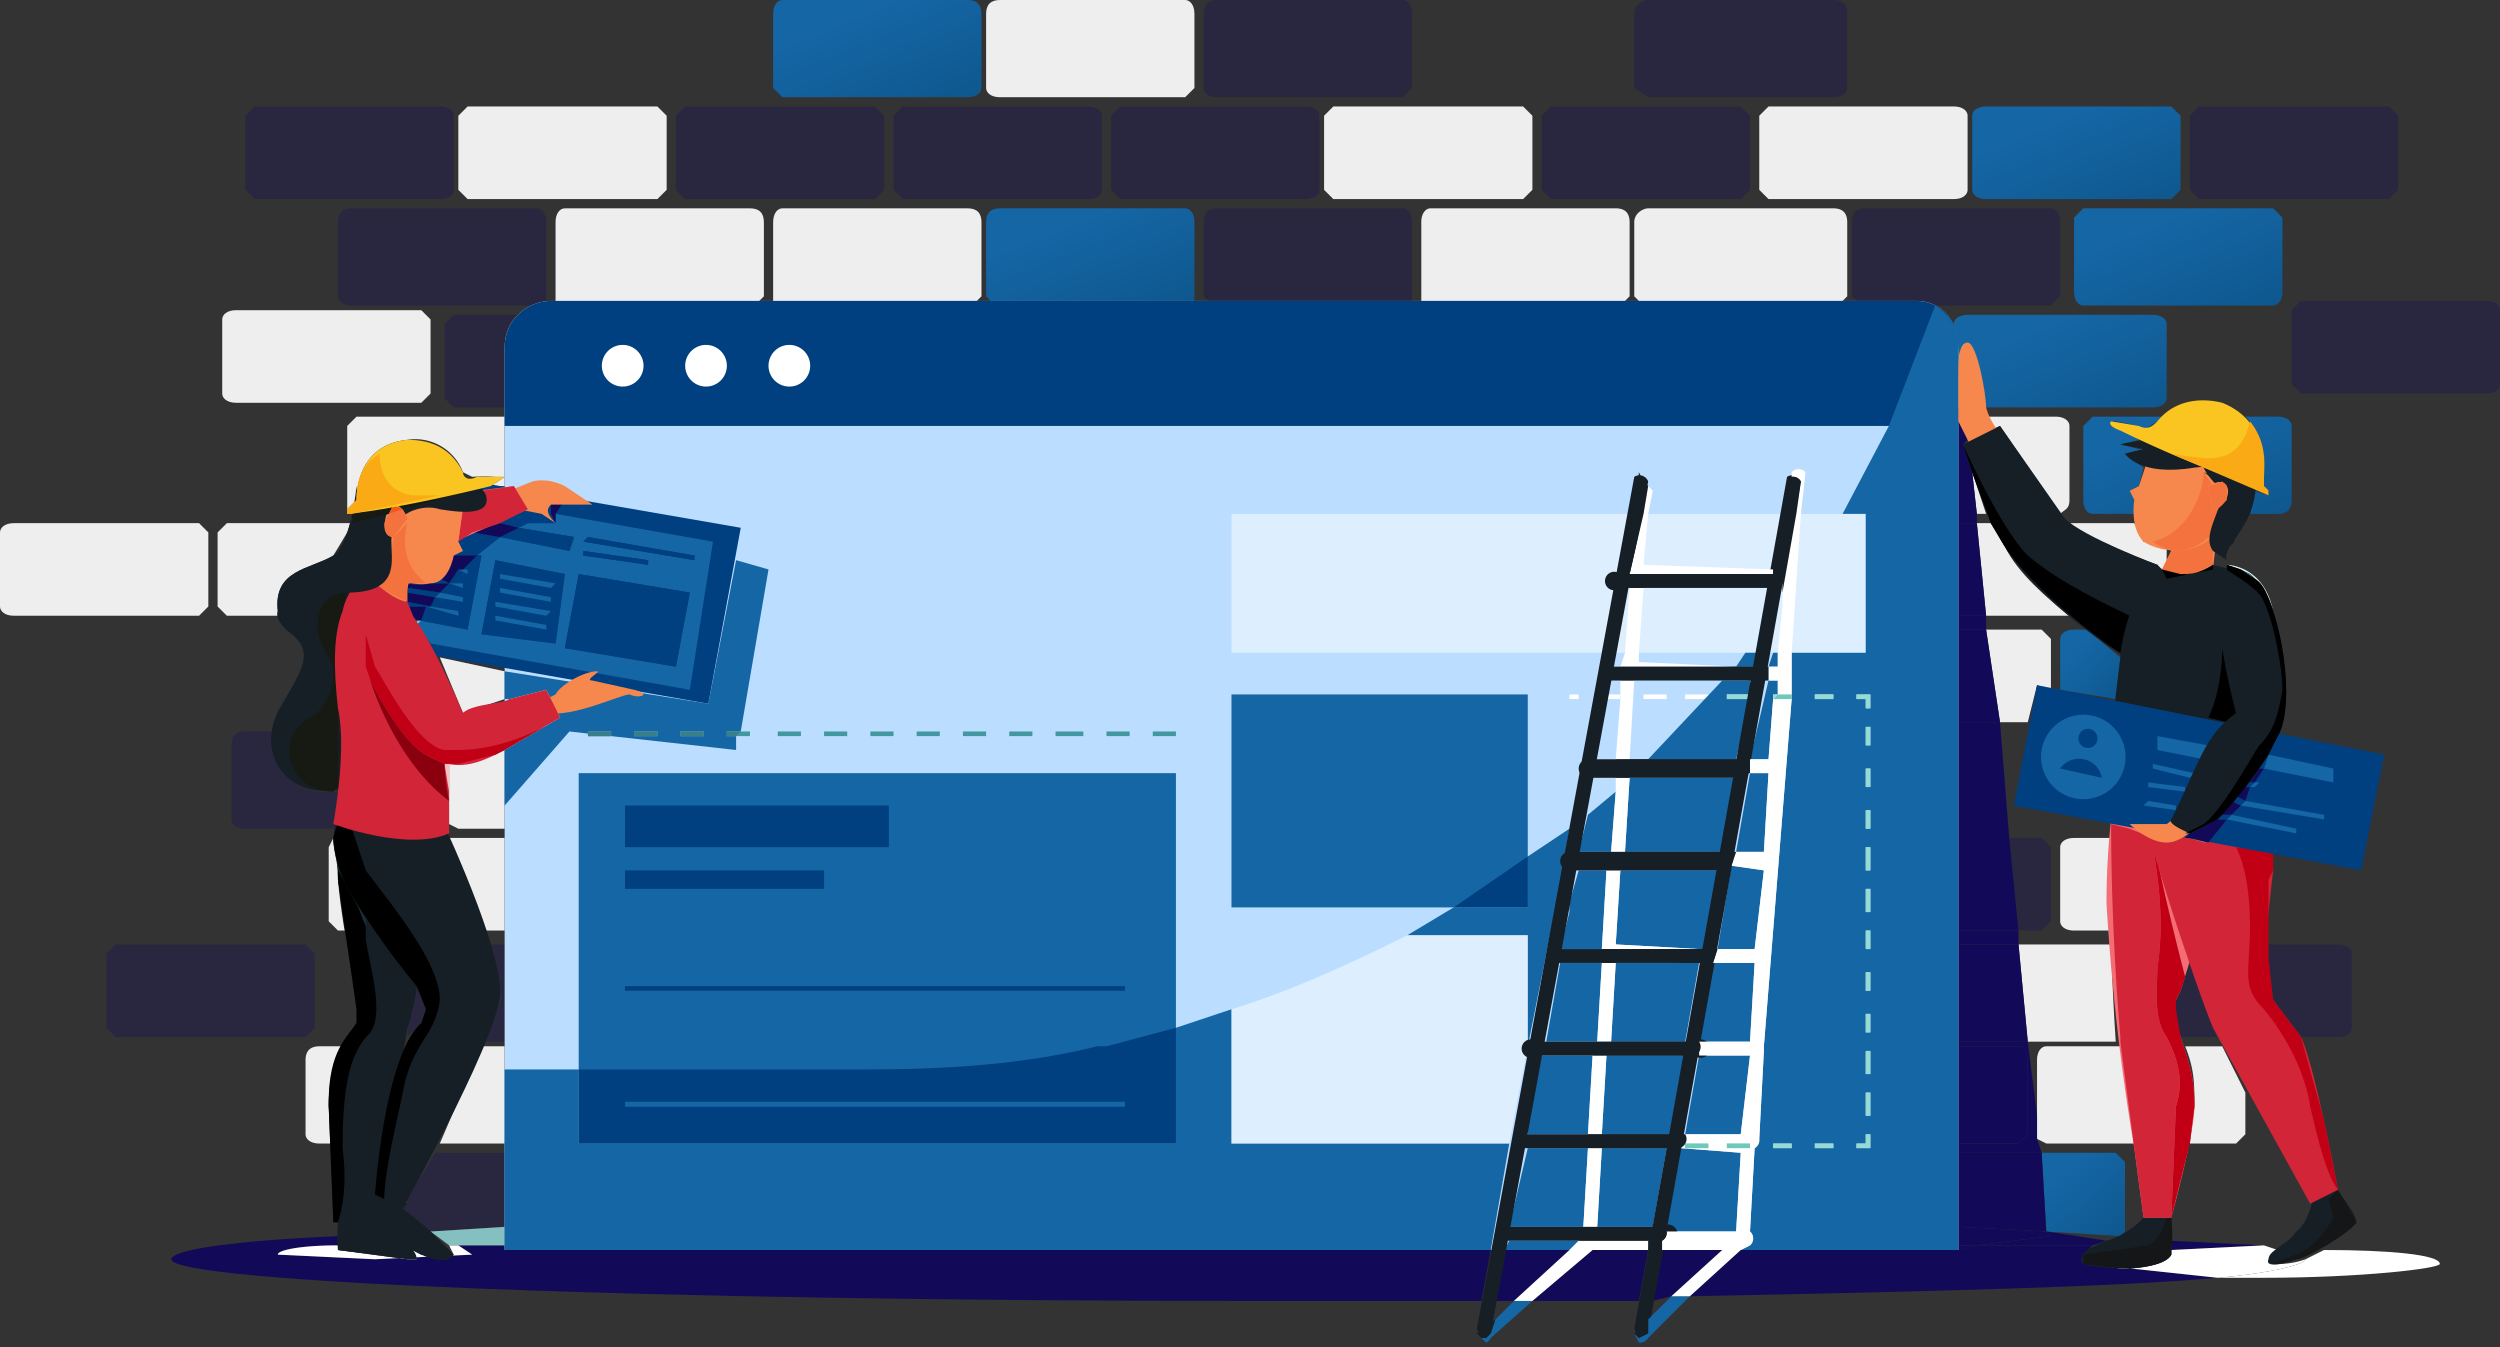 <svg width="540" height="291" fill="none" xmlns="http://www.w3.org/2000/svg"><rect width="100%" height="100%" fill="#333333" stroke="none"/><path d="M43 133H3c-2 0-3-1-3-2v-16c0-1 1-2 3-2h40l2 2v16l-2 2ZM142 43h-41l-2-2V25l2-2h41l2 2v16l-2 2Z" fill="#EEE"/><path d="M209 21h-40l-2-2V3c0-2 1-3 2-3h40c2 0 3 1 3 3v16c0 1-1 2-3 2Z" fill="url(#a)"/><path d="M256 21h-40c-2 0-3-1-3-2V3c0-2 1-3 3-3h40c1 0 2 1 2 3v16l-2 2ZM164 65h-44V48c0-2 1-3 2-3h40c2 0 3 1 3 3v16l-1 1ZM211 65h-44V48c0-2 1-3 2-3h40c2 0 3 1 3 3v16l-1 1Z" fill="#EEE"/><path d="M258 65h-44l-1-1V48c0-2 1-3 3-3h40c1 0 2 1 2 3v17Z" fill="url(#b)"/><path d="M329 43h-41l-2-2V25l2-2h41l2 2v16l-2 2ZM422 43h-40l-2-2V25l2-2h40c2 0 3 1 3 2v16c0 1-1 2-3 2ZM351 65h-44V48c0-2 1-3 2-3h40c2 0 3 1 3 3v16l-1 1ZM398 65h-44l-1-1V48c0-2 2-3 3-3h40c2 0 3 1 3 3v16l-1 1ZM76 111Zm-1-1V92l2-2h32v15h-3l3-2h-2a37 37 0 0 0-5 0l-2-1a11 11 0 0 0-12-7c-10 1-11 10-11 13l-1 1-1 1ZM429 111h-2l-1-9 3 9Zm16 0-13-19-7 3v-5h19c2 0 3 1 3 2v16c0 2-1 2-2 3Z" fill="#EEE"/><path d="M465 88h-40l-2-13v-1l-1-4c0-1 1-2 3-2h40c2 0 3 1 3 2v16c0 1-1 2-3 2Z" fill="url(#c)"/><path d="M447 133h-18l-2-20h3l3 5c3 6 9 11 14 15Zm20-10-1-1s-14-5-19-9h14l2 4 5 1v4l-1 1ZM109 179H99l-2-1v-13h2l8-2 2-1v17ZM100 154l-5-12 14 3v6l-9 3ZM91 87H51c-2 0-3-1-3-2V69c0-1 1-2 3-2h40l2 2v16l-2 2ZM60 133H49l-2-2v-16l2-2h27l-1 2-3 5c-5 3-13 3-12 12v1ZM109 201h-4l-8-20h12v20Zm-34 0h-2l-2-2v-16l1-2v1l1 6v2l2 11ZM438 156h-6l-3-20h12l2 2v11l-3-1-2 8Z" fill="#EEE"/><path d="m457 151-12-2v-11c0-1 1-2 3-2h3a147 147 0 0 0 7 6l-1 9Z" fill="url(#d)"/><path d="M483 247h-10l1-8c0-5 0-8-2-13h8l5 10v9l-2 2Zm-22 0h-19l-2-1v-17c0-2 1-3 2-3h16l3 21ZM456 201h-8c-2 0-3-1-3-2v-16c0-1 1-2 3-2h8a109 109 0 0 0 0 20Zm34 0v-11 11Z" fill="#EEE"/><path d="M469 43h-40c-2 0-3-1-3-2V25c0-1 1-2 3-2h40l2 2v16l-2 2Z" fill="url(#e)"/><path d="M491 66h-41c-1 0-2-1-2-3V47l2-2h41l2 2v16c0 2-1 3-2 3Z" fill="url(#f)"/><path d="M492 111h-6l1-5a66 66 0 0 0 3 1v-1l-1-1a2 2 0 0 1 0-1c0-3 1-9-4-14h7c2 0 3 1 3 2v16c0 2-1 3-3 3Zm-31 0h-9c-1 0-2-1-2-3V92l2-2h15l-1 1-3 2-1-1-5-1h-1a300 300 0 0 0 6 4l-4 1 4 1a19 19 0 0 0 1 0l-4 1 4 3-1 4-2 1 1 2v3Z" fill="url(#g)"/><path d="M109 247H95l9-21h5v21Zm-37 0h-3c-2 0-3-1-3-2v-16c0-2 1-3 3-3h5a27 27 0 0 0-3 13l1 8Z" fill="#EEE"/><g opacity=".3" fill="#120A59"><path d="M95 43H55l-2-2V25l2-2h40c2 0 3 1 3 2v16c0 1-1 2-3 2ZM189 43h-41l-2-2V25l2-2h41l2 2v16l-2 2ZM235 43h-40l-2-2V25l2-2h40c2 0 3 1 3 2v16c0 1-1 2-3 2ZM115 66H76c-2 0-3-1-3-2V48c0-2 1-3 3-3h40c1 0 2 1 2 3v17l-3 1ZM282 43h-40l-2-2V25l2-2h40c2 0 3 1 3 2v16c0 1-1 2-3 2ZM376 43h-41l-2-2V25l2-2h41l2 2v16l-2 2ZM303 21h-40c-2 0-3-1-3-2V3c0-2 1-3 3-3h40c1 0 2 1 2 3v16l-2 2ZM396 21h-40l-3-2V3c0-2 2-3 3-3h40c2 0 3 1 3 3v16c0 1-1 2-3 2ZM305 65h-44l-1-1V48c0-2 1-3 3-3h40c1 0 2 1 2 3v17ZM443 66h-25l-4-1h-13l-1-1V48c0-2 1-3 3-3h40c1 0 2 1 2 3v16l-2 2ZM109 88H98l-2-2V70l2-2h14c-2 1-3 4-3 7v13ZM72 179H53c-2 0-3-1-3-2v-16c0-2 1-3 3-3h6c-1 7 4 13 11 13h3l-1 7h1l-1 1ZM505 224h-8l-6-8-1-9v-3h15c2 0 3 1 3 2v16c0 1-1 2-3 2Zm-26 0h-8a13 13 0 0 1-1-8l1-2 1-3 1-3a182 182 0 0 0 6 16ZM516 43h-41l-2-2V25l2-2h41l2 2v16l-2 2ZM537 85h-40l-2-2V67l2-2h40c2 0 3 1 3 2v16c0 1-1 2-3 2ZM66 224H25l-2-2v-16l2-2h41l2 2v16l-2 2ZM441 201h-5l-2-20h7l2 2v16l-2 2ZM109 225h-4c2-6 4-10 3-12l-2-9h3v21Zm-21-1v-2l2-9 2 5-1 3-3 3ZM93 266l-1-1-5-4 1-1v-1l6-10h15v16l-16 1Z"/></g><path d="M457 225h-19l-2-21h20a557 557 0 0 0 1 21Z" fill="#EEE"/><path d="m458 267-16-1-1-17h16l2 2v15l-1 1Z" fill="url(#h)"/><path d="M441 249h-18v-2h13l2-2v-16c0-2-1-3-2-3h-13v-1h15l2 16v5l1 3Zm-5-45h-13v-3h13v3Zm-2-23h-11v-25h9l2 25Zm-5-45h-6v-3h6v3Zm-6-23v-2h4v2h-4Zm2-23h-2v-2h2v2ZM427 111h-4V90h2v5l-1 1 2 6 1 9Z" fill="#120A59"/><path d="M425 88h-2V75l2 13Z" fill="#B5DAD7"/><path d="M429 133h-6v-20h4l2 20ZM432 156h-9v-20h6l3 20Z" fill="#120A59"/><path d="M440 246v-5 5Z" fill="#B8DCD9"/><path d="M436 201h-13v-20h11l2 20ZM436 247h-13v-21h13c1 0 2 1 2 3v16l-2 2ZM438 225h-15v-21h13l2 21ZM442 266l-19-1v-16h18l1 17ZM268 281c-128 0-231-4-231-9 0-2 13-4 36-5v2c-8 0-13 1-13 2l21 1 21-1-3-2h10v1h213l-2 11h-52Zm55 0 2-11h14l-12 11h-4Zm8 0 13-11h12l-2 11h-23Zm26 0 2-11h13l-11 10-4 1Zm8-1 11-10h47l4-1h25c-2 2-3 3-2 4h1l28 3c-22 2-63 3-114 4Zm104-10v-2l20 1-20 1Z" fill="#120A59"/><path d="M109 269H97l-4-3 16-1v4Z" fill="#83C0BF"/><path d="M452 269h-25l16-2-1-1a1296 1296 0 0 1 13 2l-3 1ZM423 270v-1h4l-4 1Z" fill="#120A59"/><path d="M427 269h-4v-4l19 1 1 1-16 2Z" fill="#120A59"/><path d="M423 270H109V75c0-6 5-10 10-10h295c5 0 9 4 9 10v195Z" fill="#BDF"/><path d="M423 92H109V75c0-6 5-10 10-10h295c5 0 9 4 9 10v17Z" fill="#004080"/><path d="M125 247h129v-80H125v80ZM266 196h64v-46h-64v46Z" fill="#1566A5"/><path d="M403 245v2h-2v1h3v-3h-1ZM396 247h-4v1h4v-1Zm-9 0h-4v1h4v-1Zm-9 0h-5v1h5v-1Zm-9 0h-5v1h5v-1Zm-9 0h-5v1h5v-1Zm-10 0h-4v1h4v-1ZM341 247h-2v-2 3h2v-1Z" fill="#9FDED7"/><path d="M339 241v-5 5Zm0-9v-5 5Zm0-9v-4 4Zm0-9v-4 4Zm0-9v-4 4Zm0-8v-5 5Zm0-9v-5 5Zm0-9v-4 4Zm0-9v-4 4Zm0-9v-4 4ZM339 153v-2h2v-1h-2v3ZM346 151h4v-1h-4v1Zm9 0h5v-1h-5v1Zm9 0h5v-1h-5v1Zm9 0h5v-1h-5v1Zm10 0h4v-1h-4v1Zm9 0h4v-1h-4v1Z" fill="#fff"/><path d="M401 151h2v2h1v-3h-3v1ZM403 157v4h1v-4h-1Zm0 9v4h1v-4h-1Zm0 9v4h1v-4h-1Zm0 8v5h1v-5h-1Zm0 9v5h1v-5h-1Zm0 9v4h1v-4h-1Zm0 9v4h1v-4h-1Zm0 9v4h1v-4h-1Zm0 8v5h1v-5h-1Zm0 9v5h1v-5h-1Z" fill="#9FDED7"/><path d="M135 183h57v-9h-57v9ZM135 192h43v-4h-43v4ZM135 201h108-108ZM135 214h108v-1H135v1ZM237 226H135h104-2Z" fill="#004080"/><path d="M244 158h-5v1h5v-1Zm-10 0h-6v1h6v-1Zm-11 0h-5v1h5v-1Zm-10 0h-5v1h5v-1Zm-10 0h-5v1h5v-1Zm-10 0h-5v1h5v-1Zm-10 0h-5v1h5v-1Zm-10 0h-5v1h5v-1Zm-11 0h-5v1h5v-1Zm-10 0h-5v1h5v-1Zm-10 0h-5v1h5v-1Zm-10 0h-5v1h5v-1Zm-7-3v-5 5Zm0-10v-5 5Zm0-10v-5 5Zm0-10v-5 5Zm0-11v-2h3-3v2Zm8-2h5-5Zm10 0h5-5Zm10 0h5-5Zm10 0h5-5Zm10 0h6-6Zm11 0h5-5Zm10 0h5-5Zm10 0h5-5Zm10 0h5-5Zm10 0h5-5Zm10 0h5-5Zm11 0h5-5Zm9 1v5-5Zm0 10v5-5Zm0 10v5-5Zm0 10v5-5Zm0 11v4h-5v1h5v-5Z" fill="#4397A0"/><path opacity=".5" d="M266 141h137v-30H266v30Z" fill="#fff"/><path d="M139 79a4 4 0 1 1-9 0 4 4 0 0 1 9 0ZM157 79a4 4 0 1 1-9 0 4 4 0 0 1 9 0ZM175 79a4 4 0 1 1-9 0 4 4 0 0 1 9 0Z" fill="#fff"/><path d="M423 75Zm0-1Zm0 0Zm0 0Z" fill="#DEEDEB"/><path d="M423 270h-47l2-1a2 2 0 0 0 0-3l1-18a2 2 0 0 0 1-2l1-19v-1l6-75v-10h16v-30h-5l10-19h15v178Zm-22-23v1h3v-3h-1v2h-2Zm-9 0v1h4v-1h-4Zm-9 0v1h4v-1h-4Zm20-11v5h1v-5h-1Zm0-9v5h1v-5h-1Zm0-8v4h1v-4h-1Zm0-9v4h1v-4h-1Zm0-9v4h1v-4h-1Zm0-9v5h1v-5h-1Zm0-9v5h1v-5h-1Zm0-8v4h1v-4h-1Zm0-9v4h1v-4h-1Zm0-9v4h1v-4h-1Zm-2-7v1h2v2h1v-3h-3Zm-9 0v1h4v-1h-4Zm-53 120h-14l1-2h15l-2 2Zm-17 0H109v-39h16v16h129v-25l12-4v29h60l-4 23Zm53-4h-15v-1l3-17 13 1-1 17Zm-18-1h-12l1-17h14l-3 17Zm-15 0h-16l4-17h13l-1 17Zm34-20h-12l3-17h11l-2 17Zm-15 0h-15l1-17h17l-3 17Zm-18 0h-13v-2l3-15h6v4-4h5l-1 17Zm-4-9v5-5Zm-9-10v-24h-26l10-6h16v-11l9-6-1 6v1l-8 40Zm48-1h-11l3-17h9l-1 17Zm-14 0h-16l1-17h18l-3 17Zm-19 0h-11l3-17h9l-1 17Zm-6-6v4-4Zm0-9v4-4Zm40-5h-8l3-18 7 1-2 17Zm-11 0h-1l-18-1 1-16h21l-3 17Zm-22 0h-7v-4 4h-2l2-8v-2l2-7h6l-1 17Zm2-21h-7l2-8 6-5-1 13Zm33 0h-6l3-17h4l-1 17Zm-9 0h-21l1-16h23l-3 16Zm10-20h-4l4-17h2v3h-1v1l-1 13Zm-7 0h-19l16-17h6v3h-5v1h5l-3 13Zm9-20h-2l1-3h1v3Zm-5 0h-4l2-3h3l-1 3ZM423 92h-15l10-26c3 2 5 5 5 8v18Z" fill="#1566A5"/><path d="M254 247H125v-16h62c17 0 34-1 50-5h6-4l15-4v25Zm-119-9v1h108v-1H135ZM330 196h-16l16-11v11Z" fill="#004080"/><path opacity=".5" d="M326 247h-60v-29c13-4 26-10 38-16h26v24l-4 21Zm4-2v-2 2Z" fill="#fff"/><path d="M401 248v-1h2v-2h1v3h-3ZM396 248h-4v-1h4v1Zm-9 0h-4v-1h4v1ZM339 241v-5 5Zm0-9v-4 4Zm0-9v-4 4Zm0-9v-4 4Zm0-9v-4 4Zm0-8v-2 2Zm0-18ZM396 151h-4v-1h4v1Zm-9 0v-1 1Zm-4 0v-1h1l-1 1Zm-5 0h-5v-1h5v1ZM404 153h-1v-2h-2v-1h3v3ZM404 241h-1v-5h1v5Zm0-9h-1v-5h1v5Zm0-9h-1v-4h1v4Zm0-9h-1v-4h1v4Zm0-9h-1v-4h1v4Zm0-8h-1v-5h1v5Zm0-9h-1v-5h1v5Zm0-9h-1v-4h1v4Zm0-9h-1v-4h1v4Zm0-9h-1v-4h1v4Z" fill="#95DBD3"/><path d="M243 226h-6 6ZM135 239h108v-1H135v1Z" fill="#1566A5"/><path d="M489 276h-10c12-1 19-3 19-4l4-2c14 0 25 1 25 3 0 1-17 3-38 3Zm3-6Z" fill="#fff"/><path d="m479 276-28-3 7 1h1c4 0 9-1 10-3v-1l20-1 3 1-2 2 2 1a17 17 0 0 0 6-1c0 1-7 3-19 4ZM81 272l-21-1c0-1 5-2 13-2v1l15 2h2l-1-2a29 29 0 0 1 2 1l5 1 2-1-1-2h2l3 2-21 1Z" fill="#fff"/><path d="M99 269h-2 2Z" fill="#5AA8AD"/><path d="M109 174v-12 12ZM109 151v-6 6Z" fill="#C3D6D0"/><path d="M109 174v-12l12-7-3-6-8 2h-1v-6l44 7 6-31 7 2-6 35h-3v1h2v3l-36-4-14 16Zm38-16v1h5v-1h-5Zm-10 0v1h5v-1h-5Zm-10 0v1h5v-1h-5Zm-2-8v5-5Z" fill="#1566A5"/><path d="M159 159h-2v-1h3l-1 1Zm-7 0h-5v-1h5v1Zm-10 0h-5v-1h5v1Zm-10 0h-5v-1h5v1Zm-7-4v-5 5Z" fill="#387F89"/><path d="M434 96s-4-4-5-8c0-3-2-14-4-14s-2 4-2 8v9l5 10 6-5Z" fill="#F6884D"/><path d="m465 128 1-6s-16-6-20-10l-14-20-8 4s5 16 9 22c7 12 26 24 26 24l6-14Z" fill="#161F26"/><path d="M465 117c11-3 12-17 12-17l6 3 1 4c-1 3-2 5-5 7l-1 9-10 2-1-2 2-4-4-2Z" fill="#F6884D"/><path d="M504 256s5 6 5 8c-1 2-11 8-13 8-2 1-7 2-6 0 0-2 4-3 6-6 3-2 4-9 4-9l4-1ZM469 261v10c-2 4-17 3-19 2-1-2 0-3 5-5 4-1 9-5 9-7s5 0 5 0Z" fill="#161F26"/><path d="M458 274Zm1 0c4 0 9-1 10-3-1 2-6 3-10 3Z" fill="#305A63"/><path d="M469 268Z" fill="#808B90"/><path d="M469 270Z" fill="#456870"/><path d="M469 271Z" fill="#305A63"/><path d="m458 274-8-1v-2l14-2c2-1 3-3 4-6h1a29 29 0 0 1 0 7v1c-1 2-6 3-10 3h-1Z" fill="#151617"/><path d="M457 169s-2 12-2 26a489 489 0 0 0 6 53l2 15h6s5-18 5-24-1-9-3-15c-1-3-2-5-1-8l1-2 5-16 3-19v-8l-22-2Z" fill="#F46D75"/><path d="M469 263h-6l-2-15-3-23v-1a560 560 0 0 1-2-46l4 1 5 2c0 4 3 15 1 28 0 4-1 11 2 15 2 4 4 9 2 15l-1 24Zm2-49Zm1-3Zm0 0 1-3-1 3Z" fill="#D22538"/><path d="M492 273h-1c3-2 8-1 13-10l-1-4 2-2 4 7c-1 2-11 8-13 8l-4 1Z" fill="#151617"/><path d="M471 214Zm1-3Z" fill="#E9C6C6"/><path d="m469 263 1-24c2-6 0-11-2-15-3-4-2-11-2-15 2-13-1-24-1-28a558 558 0 0 0 7 30l-1 3-1 2v2l1 6c2 6 3 9 3 15l-1 8-4 16Z" fill="#C20015"/><path d="M486 171s5 7 5 17c-1 9-3 24 0 28l6 8c3 6 8 33 8 33l-6 3-21-38c-3-7-18-51-17-57 1-7 6 3 6 3l19 3Z" fill="#D22538"/><path d="M502 242Zm-12-52 1-2-1 2ZM491 188Zm0 0Zm0 0Zm0 0Zm0 0Zm0-1Z" fill="#FCD5D8"/><path d="M505 257c-3-4-5-14-6-18-1-7-5-15-10-21-5-5-3-8-3-18 0-7-1-13-3-17l8 1v4l-1 2v17l1 9 6 8 5 18 3 15Z" fill="#C20015"/><path d="M433 118Z" fill="#BDDDDA"/><path d="M458 141c-5-3-19-14-25-23l-3-5-4-11-2-6s8 18 14 24c7 6 18 11 22 13l-2 8Z" fill="#000"/><path d="m471 92-6 4-3 9-2 1 1 2s-1 6 2 9c5 3 10 2 14-1s6-5 7-10c2-5-3-16-13-14Z" fill="#F6884D"/><path d="m478 122 8 2 2 4 3 48s-21 7-37-1l4-33c0-5 5-20 8-20 0 0 3 5 12 0Z" fill="#161F26"/><path d="m481 156-4-1c2-4 3-10 3-15l3 14-2 2Z" fill="#000"/><path d="m510 188-75-14 5-26 75 15-5 25Z" fill="#004080"/><path d="M459 165a9 9 0 1 1-18-3 9 9 0 0 1 18 3ZM504 169l-15-3 1-3 14 3v3Zm-28-5-10-2v-3l11 2-1 3ZM487 170h-1l1-1h1l-1 1Zm-14-2-8-2v-1l9 2-1 1ZM502 177l-18-3 1-1 17 3v1Zm-30-6-8-1v-1l8 1v1ZM496 180l-15-3 1-1 14 3v1Zm-26-5-7-1 1-1 6 1v1Z" fill="#1566A5"/><path d="M453 160a2 2 0 1 1-4-1 2 2 0 0 1 4 1ZM445 166a5 5 0 0 1 9 2" fill="#004080"/><path d="m476 182-3-1 4 1h-1Z" fill="#897568"/><path d="m477 182-4-1h-1l1-1 6-3h2l-4 5Zm5-6h-2l2-3 2 1-2 2Zm3-3-2-1 2-2h1l-1 3Zm2-4h-1l2-3h1l-2 3Zm3-6v-1 1Z" fill="#120A59"/><path d="M489 166h-1l2-3-1 3ZM486 170h-1l1-1h1l-1 1ZM484 174l-2-1 1-1 2 1-1 1ZM481 177h-2l1-1h2l-1 1Z" fill="#004080"/><path d="m472 175-4 3h-8s4 4 8 4c3 0 6-3 6-3l-2-4Z" fill="#F6884D"/><path d="M481 125v-3s8 1 10 10c3 9 4 22 1 27-2 4-10 18-19 21 0 0-5-2-4-3 6-12 7-18 14-23 0 0-5-18-3-24l1-5Z" fill="#161F26"/><path d="M491 132a15 15 0 0 0-5-8l-2-1-3-1s8 0 10 10Z" fill="#D9EFED"/><path d="m487 125-3-2 2 1 1 1Zm-6-2v-1 1Zm0-1Z" fill="#3B8A95"/><path d="M473 180h-1l4-2c4-3 10-14 12-17 3-3 4-6 5-12 0-5-2-15-4-19-1-3-7-6-8-7v-1l3 1 3 2c2 1 3 4 4 7 3 9 4 22 1 27l-2 4a103 103 0 0 1-10 13l-1 1-6 3Z" fill="#000"/><path d="M475 95s-9-1-17 1l5 1-4 1s3 5 15 3c12-1 1-6 1-6Z" fill="#161F26"/><path d="m471 124-4-1 2-4h1a13 13 0 0 0 8-3v3a21 21 0 0 0 0 3c-3 2-5 2-7 2Z" fill="#F4723D"/><path d="M470 119a11 11 0 0 1-5-2c8-2 11-11 11-15l2 3h-1l1 5a2 2 0 0 0 1 0l-1 6h-1c-2 2-5 3-7 3Z" fill="#F4723D"/><path d="m468 125-1-2 4 1c2 0 4 0 7-2v1l-10 2Z" fill="#000"/><path d="M479 95s-8 2 0 10c3 3-4 10-1 14l3 2s-1-1 2-5 5-9 4-14c-2-6-8-7-8-7ZM482 118Zm1-2Z" fill="#161F26"/><path d="m476 102-1-1 1 1Z" fill="#161614"/><path d="M475 101Z" fill="#11110F"/><path d="M476 102Z" fill="#161513"/><path d="M482 118v-5l-1-5v-3l-1-1h-1l-3-2 11 4-1 5-3 5-1 2Z" fill="#161F26"/><path d="M458 93a249 249 0 0 0 32 13l-1-1v-1c0-3 1-13-9-17-4-1-10-1-14 4-1 1-2 2-4 1l-6-1c-1 1 2 2 2 2Z" fill="#FBC521"/><path d="M490 107Zm0 0Z" fill="#EDD87D"/><path d="m490 107-21-9a77 77 0 0 0 8 1c6 0 8-4 9-8 4 5 3 10 3 13v1l1 1v1Z" fill="#F9AA14"/><path d="M477 105s3-2 4 0-1 5-3 5l-1-5Z" fill="#F6884D"/><path d="M479 110h-1l-1-5 3-1 1 1v3l-2 2Z" fill="#F4723D"/><path d="m153 152-74-13 6-38 75 13-7 38Z" fill="#004080"/><path d="m149 149-56-10-3-4 1-1 10 2 3-16h-1l5-4 15 3 1-3-12-2 2-1h6v-2l34 6-5 32Zm-24-25-3 16 24 4 3-16-24-4Zm-18-3-3 16 16 2 2-15-15-3Zm19-2v1l14 2v-1l-14-2Zm1-3-1 1 24 4v-1l-23-4Z" fill="#1566A5"/><path d="m123 119-15-3 4-2 12 2-1 3ZM150 121l-24-4 1-1 23 4v1ZM140 122l-14-2v-1l14 2v1ZM101 136l-16-3 3-15 16 2-3 16ZM120 139l-16-2 3-16 15 3-2 15ZM146 144l-24-4 3-16 24 4-3 16Z" fill="#004080"/><path d="m101 124-2-1h2v1ZM100 127l-3-1h3v1ZM100 130l-6-1 1-1 5 1v1ZM99 133l-7-2h1l6 1v1ZM119 127l-11-2v-1l12 2-1 1ZM119 130l-11-2v-1l11 2v1ZM118 133l-11-2v-1l12 2-1 1ZM118 136l-11-2v-1l11 2v1ZM145 131l-18-3 18 3ZM144 134l-17-3 17 3ZM144 137l-18-3 18 3ZM143 140l-17-3 17 3Z" fill="#1566A5"/><path d="M90 135v-1h1l-1 1Z" fill="#76D0C4"/><path d="M114 110Z" fill="#6ECEC0"/><path d="M103 120h-3v-1l-1-2 3-2 6 1-5 4Zm9-6-4-1 6-3 3 1 2 2h-5l-2 1Z" fill="#004080"/><path d="m108 116-6-1 6-2 4 1-4 2ZM91 134h-1a12 12 0 0 0-2-2v-1h4l-1 3Zm2-3-5-1v1-5a10 10 0 0 0 5 0h4l-2 2-7-1v1l6 1-1 2Zm4-5-2-1 2-2h2l-2 3Zm3-3h-3l1-3h5l-3 3Z" fill="#120A59"/><path d="M99 123h-2 3-1ZM97 126h-3l1-1 2 1ZM94 129l-6-1v-1l7 1-1 1ZM92 131h-4v-1l5 1h-1Z" fill="#004080"/><path d="M120 111h-1v-2l3-1-2 3ZM120 113l-1-2h1v2Z" fill="#120A59"/><path d="m78 114-1-9s-1 12-5 15c-5 3-13 3-12 12 0 0-1 2 3 5 5 4 2 8-2 15-7 11 2 22 14 18 13-4 10-29 10-29l-7-27Z" fill="#161F26"/><path d="M89 124s-2 4-1 8c0 3-10-7-10-7s3-3 3-8c0-4 8 7 8 7ZM116 152l4-2c1-2 6-5 9-5 1 0-3 2-1 2l9 2c4 1 1 2-1 1-2 0-12 5-18 4M110 106l5-2s3-1 7 1l6 4h-9c-1 1-1 2 1 4l-3-2-5-1c-2 0-2-4-2-4Z" fill="#F6884D"/><path d="m92 116 3-9 16-2 3 5-18 8-4-2Z" fill="#F46D75"/><path d="m99 117 1-7h1c3 0 4 0 4-3l-1-1 7-1 3 5-6 3-6 2-3 2Z" fill="#D22538"/><path d="M72 171c-10 0-13-12-5-16 5-3 6-10 4-13s-3-6-2-10c1-3 4-4 6-4l-1 4c-2 5-2 12-1 21v17l-1 1Z" fill="#171A13"/><path d="M73 261v9l17 2c0-4-9-5-11-10l-3-1h-3Z" fill="#161F26"/><path d="m88 272-15-2a41 41 0 0 1 0-6l7 1 9 5 1 2h-2Z" fill="#161F26"/><path d="M76 174s-4-2-3 16c1 12 5 28 4 31-2 3-6 7-6 18l1 25 9 1 7-43c4-12 4-32 4-32l-16-16Z" fill="#161F26"/><path d="M73 264h-1 1Z" fill="#DCF0EE"/><path d="M73 189Zm0 0Zm0 0Zm0 0Zm0 0Zm0 0Z" fill="#D1E7E4"/><path d="M73 264Z" fill="#141516"/><path d="M73 264h-1l-1-25v-1c0-11 4-14 6-17v-3l-4-28v-2l4 7 2 5v3c1 6 4 16 1 20-4 4-6 10-6 25 1 8 0 13-1 16Z" fill="#000"/><path d="m88 222-9-22v-2a167 167 0 0 0 11 15l-2 9Z" fill="#161F26"/><path d="m79 200-2-5 2 3v2Z" fill="#16333E"/><path d="m84 257-3 2s-3 3-1 6l11 6c2 1 6 2 7 0l-6-6-5-4 1-1-4-3Z" fill="#161F26"/><path d="M91 271Z" fill="#447E87"/><path d="M92 271a10 10 0 0 1-1 0l-2-1-9-5-1-2 2-4 1-1 1 1 1 6 8 6Z" fill="#161F26"/><path d="M94 174s13 27 14 39c2 7-21 48-21 48l-6-3s2-30 10-37c2-3 1-6-1-8-11-13-18-24-18-32 1-16 22-7 22-7Z" fill="#161F26"/><path d="M72 181v-2 2Z" fill="#DCF0EE"/><path d="m72 179 1-1-1 1Z" fill="#C7E0DC"/><path d="M72 181Z" fill="#D1E7E4"/><path d="m83 259-2-1s2-30 10-37l1-3-2-5a167 167 0 0 1-13-18 28 28 0 0 1-5-14 16 16 0 0 1 1-3l3 1 3 9c6 8 16 20 16 28-1 8-6 9-8 20-1 5-4 17-4 23Z" fill="#000"/><path d="m97 103 3 6-1 8 1 2-2 1s-1 6-5 6c-5 1-9-2-11-6s-3-7-2-11c1-5 10-12 17-6Z" fill="#F6884D"/><path d="M88 130Z" fill="#77CEAB"/><path d="m88 130-6-3 2-4 4 3v4Z" fill="#F4723D"/><path d="M91 126h-3l-4-3 1-7 3-3c-1 4-1 9 4 13h-1Zm-3-14v-1 1Z" fill="#F4723D"/><path d="M79 124s-4 3-5 8c-2 5-2 12-1 21 2 9-1 25-1 25s16 6 25 2v-17c1-5-4-23-7-28l-2-5s-3 0-9-6Z" fill="#D22538"/><path d="m97 171-1-6h1v6Z" fill="#FABFC4"/><path d="M97 173v-6 6Zm0-8Z" fill="#F5B8BB"/><path d="M97 173c-12-9-17-26-17-26 3 6 8 14 12 16l4 2a57 57 0 0 0 1 8Z" fill="#8A000F"/><path d="M105 107c1 4-4 4-10 3-3-1-8 0-10 4s4 14-10 14c-2 0-1-15 3-20 9-10 25-6 27-1Z" fill="#161F26"/><path d="M88 112s-1-3-3-3c-2 1-3 7 0 7l3-4Z" fill="#F6884D"/><path d="M79 144c2 5 8 16 13 19s9 3 15 0l14-8-3-6-8 2c-1 1-8 1-10 3 0 0-8-19-12-22-4-4-12 4-9 12Z" fill="#D22538"/><path d="M80 147a33 33 0 0 1-1-3l1 3Zm-1-3Zm0 0Z" fill="#F35E67"/><path d="M99 165h-3l-4-2c-4-2-9-10-12-16l-1-3v-7l2 7c2 3 9 17 15 18h3c6 0 14-2 22-7l-12 7-2 1-8 2Z" fill="#C20015"/><path d="M85 116c-2 0-2-2-2-3l1-2 3-1 1 2-3 4Z" fill="#F4723D"/><path d="M76 113v-2a36 36 0 0 1 0 2Z" fill="#FBC521"/><path d="M76 111h1-1Z" fill="#F0BD1E"/><path d="M76 112v-1h1l-1 1ZM76 113a22 22 0 0 1 1-2l25-5-15 4a2 2 0 0 0-2-1l-1 2-8 2Z" fill="#171A13"/><path d="m84 111 1-2 2 1-3 1Z" fill="#F2581A"/><path d="M77 108Z" fill="#F0BD1E"/><path d="M106 105s-20 5-31 6v-1l1-1 1-1c0-3 1-12 11-13 4 0 9 1 12 7 0 1 1 2 3 1h6l-3 2Z" fill="#FBC521"/><path d="M75 111Zm0 0Zm0 0Zm0 0Zm0 0Zm0 0Zm0 0Zm0 0Zm0 0Zm0 0Zm0 0Zm0 0Zm0 0Zm1 0Zm0 0Zm0 0Zm0 0Zm0 0Zm0 0Zm0 0Zm0 0Zm0 0Zm0 0Zm0 0Zm0 0Zm0 0Zm0 0Zm0 0Zm-1-1Z" fill="#FCE485"/><path d="M77 108Zm0 0Zm0 0Zm0 0Zm0 0Zm0 0Zm0 0Zm0 0Zm0 0Z" fill="#F1DB7F"/><path d="M75 111v-1l1-1 1-1c0-2 0-7 5-10 0 3 1 8 7 9h6l-19 4h-1Z" fill="#F9AA14"/><path d="M321 289h-1l-1-2 34-184a2 2 0 0 1 3 1l-34 184-1 1ZM354 289l-1-2 33-184a2 2 0 0 1 3 1l-33 184-2 1Z" fill="#161F26"/><path d="M382 124h-32a2 2 0 1 0 0 3h32a2 2 0 0 0 0-3ZM379 144h-33a2 2 0 0 0 0 3h33a2 2 0 0 0 0-3ZM376 164h-33a2 2 0 1 0 0 4h33a2 2 0 1 0 0-4ZM372 184h-33a2 2 0 0 0 0 4h33a2 2 0 0 0 0-4ZM369 205h-33a2 2 0 0 0 0 3h33a2 2 0 0 0 0-3ZM366 225h-34a2 2 0 1 0 0 3h34a2 2 0 1 0 0-3ZM362 245h-34a2 2 0 0 0 0 3h34a2 2 0 0 0 0-3ZM359 265h-34a2 2 0 0 0 0 3h34a2 2 0 1 0 0-3Z" fill="#161F26"/><path d="m354 290-1-2 1 1 2-1v-3l5-5h4l-9 9a2 2 0 0 1-2 1Z" fill="#1566A5"/><path d="m361 280 11-10h-13 17l-11 10h-4ZM389 111h-1l1-7a2 2 0 0 0-2-1v-1a2 2 0 0 1 3 0l-1 9ZM385 131v-3l3-17h1l-1 15-3 5ZM376 270h-17v-2a2 2 0 0 0 1-2h15l1-17-13-1a2 2 0 0 0 1-3h12l2-17h-11v-1a2 2 0 0 0 0-1v-1h11l1-17h-9l1-3h8l2-17-7-1 1-3h6l1-17h-4v-3h4l1-13h4l-6 75v1l-1 19a2 2 0 0 1-1 2l-1 18a2 2 0 0 1 0 3l-2 1Zm-3-23v1h5v-1h-5Zm-9 0v1h5v-1h-5Zm23-97h-3v-3h-2v-3h2v-3h3v9Z" fill="#fff"/><path d="M378 248h-5v-1h5v1Zm-9 0h-5v-1h5v1ZM387 151h-4l1-1h3v1Z" fill="#70C8B9"/><path d="M387 141h-3l1-10 3-5-1 15Z" fill="#fff"/><path d="m321 290-2-2 1 1h1l1-1 1-3 4-4h4l-9 8a2 2 0 0 1-1 1Z" fill="#1566A5"/><path d="m327 281 12-11h17-12l-13 11h-4ZM356 270h-17l2-2h15v2Zm-11-5h-3l1-17h17-14l-1 17Zm1-20h-3l1-17h20-17l-1 17Zm21-37h-3 3Zm0-3h-21l1-17h3l-1 16 18 1ZM349 171v-3h3l-3 3Z" fill="#fff"/><path d="M372 184h-24l1-13 3-3-1 16h21ZM355 164h-6l1-13v-4h3l-1 17h4-1Z" fill="#fff"/><path d="M350 151v-1 1Z" fill="#78D0BF"/><path d="M375 164h-20 20ZM374 144h-24l1-3h3v2l21 1h-1ZM354 141h-3l1-14h3l-1 14ZM379 144h-5 5ZM356 111h-1l1-6 1 1-1 5ZM383 124h-31l3-13h1l-1 11 28 1v1Z" fill="#fff"/><path d="M354 102Z" fill="#A9D9CE"/><path d="M321 289h-1l-1-1 4-3-1 3-1 1Zm31-165 2-22 1 2 1 1-1 6-3 13ZM354 289l-1-1 3-3v3l-2 1Zm2-19v-2h3v2h-3Zm7-22h-3 3Zm4-20h-3 2l1-1v1Zm0-2v-1 1Zm3-18h-3 2a2 2 0 0 0 0-3h2l-1 3Zm4-21h-1a2 2 0 0 0-1-3h3l-1 3Zm4-20h-1a2 2 0 0 0-1-3h-1 3v3Zm4-20h-2a2 2 0 0 0-1-3h3v3Zm3-19v-2h-1l-1-2v-1h2l2-20a2 2 0 0 1 2 1l-1 7-3 17Z" fill="#161F26"/><path d="M355 127h-3v-2a2 2 0 0 1 0-1h31a2 2 0 0 1 1 2l-29-1v2ZM353 147h-3v-3h29a2 2 0 0 1 1 3l-27-1v1ZM352 168h-3v-4h27a2 2 0 0 1 1 3h-25v1ZM350 188h-3v-3l1-1h24a2 2 0 0 1 1 3h-23v1Z" fill="#161F26"/><path d="M348 225h-3l1-17h3l-1 17Z" fill="#fff"/><path d="M369 208h-5l-15-1v1h-3v-3h23a2 2 0 0 1 0 3ZM366 228h-22l1-3h22a2 2 0 0 1-1 3ZM362 248h-19v-3h21a2 2 0 0 1-2 3ZM359 268h-18l1-3h3l15 1a2 2 0 0 1-1 2Z" fill="#161F26"/><defs><linearGradient id="a" x1="222.4" y1="60.9" x2="196.5" y2="-1.5" gradientUnits="userSpaceOnUse"><stop stop-color="#014282"/><stop offset=".2" stop-color="#0E578E"/><stop offset=".6" stop-color="#0E578E"/><stop offset="1" stop-color="#1566A5"/></linearGradient><linearGradient id="b" x1="269.2" y1="102.7" x2="245.6" y2="42.6" gradientUnits="userSpaceOnUse"><stop stop-color="#014282"/><stop offset=".2" stop-color="#0E578E"/><stop offset=".6" stop-color="#0E578E"/><stop offset="1" stop-color="#1566A5"/></linearGradient><linearGradient id="c" x1="478.3" y1="128.2" x2="452.4" y2="65.8" gradientUnits="userSpaceOnUse"><stop stop-color="#014282"/><stop offset=".2" stop-color="#0E578E"/><stop offset=".6" stop-color="#0E578E"/><stop offset="1" stop-color="#1566A5"/></linearGradient><linearGradient id="d" x1="461.1" y1="181.4" x2="433.7" y2="156.8" gradientUnits="userSpaceOnUse"><stop stop-color="#014282"/><stop offset=".2" stop-color="#0E578E"/><stop offset=".6" stop-color="#0E578E"/><stop offset="1" stop-color="#1566A5"/></linearGradient><linearGradient id="e" x1="482.2" y1="83.3" x2="456.3" y2="21" gradientUnits="userSpaceOnUse"><stop stop-color="#014282"/><stop offset=".2" stop-color="#0E578E"/><stop offset=".6" stop-color="#0E578E"/><stop offset="1" stop-color="#1566A5"/></linearGradient><linearGradient id="f" x1="503.6" y1="105.6" x2="477.7" y2="43.2" gradientUnits="userSpaceOnUse"><stop stop-color="#014282"/><stop offset=".2" stop-color="#0E578E"/><stop offset=".6" stop-color="#0E578E"/><stop offset="1" stop-color="#1566A5"/></linearGradient><linearGradient id="g" x1="505.5" y1="150.6" x2="479.6" y2="88.3" gradientUnits="userSpaceOnUse"><stop stop-color="#014282"/><stop offset=".2" stop-color="#0E578E"/><stop offset=".6" stop-color="#0E578E"/><stop offset="1" stop-color="#1566A5"/></linearGradient><linearGradient id="h" x1="463.4" y1="301.5" x2="431.8" y2="266" gradientUnits="userSpaceOnUse"><stop stop-color="#014282"/><stop offset=".2" stop-color="#0E578E"/><stop offset=".6" stop-color="#0E578E"/><stop offset="1" stop-color="#1566A5"/></linearGradient></defs></svg>